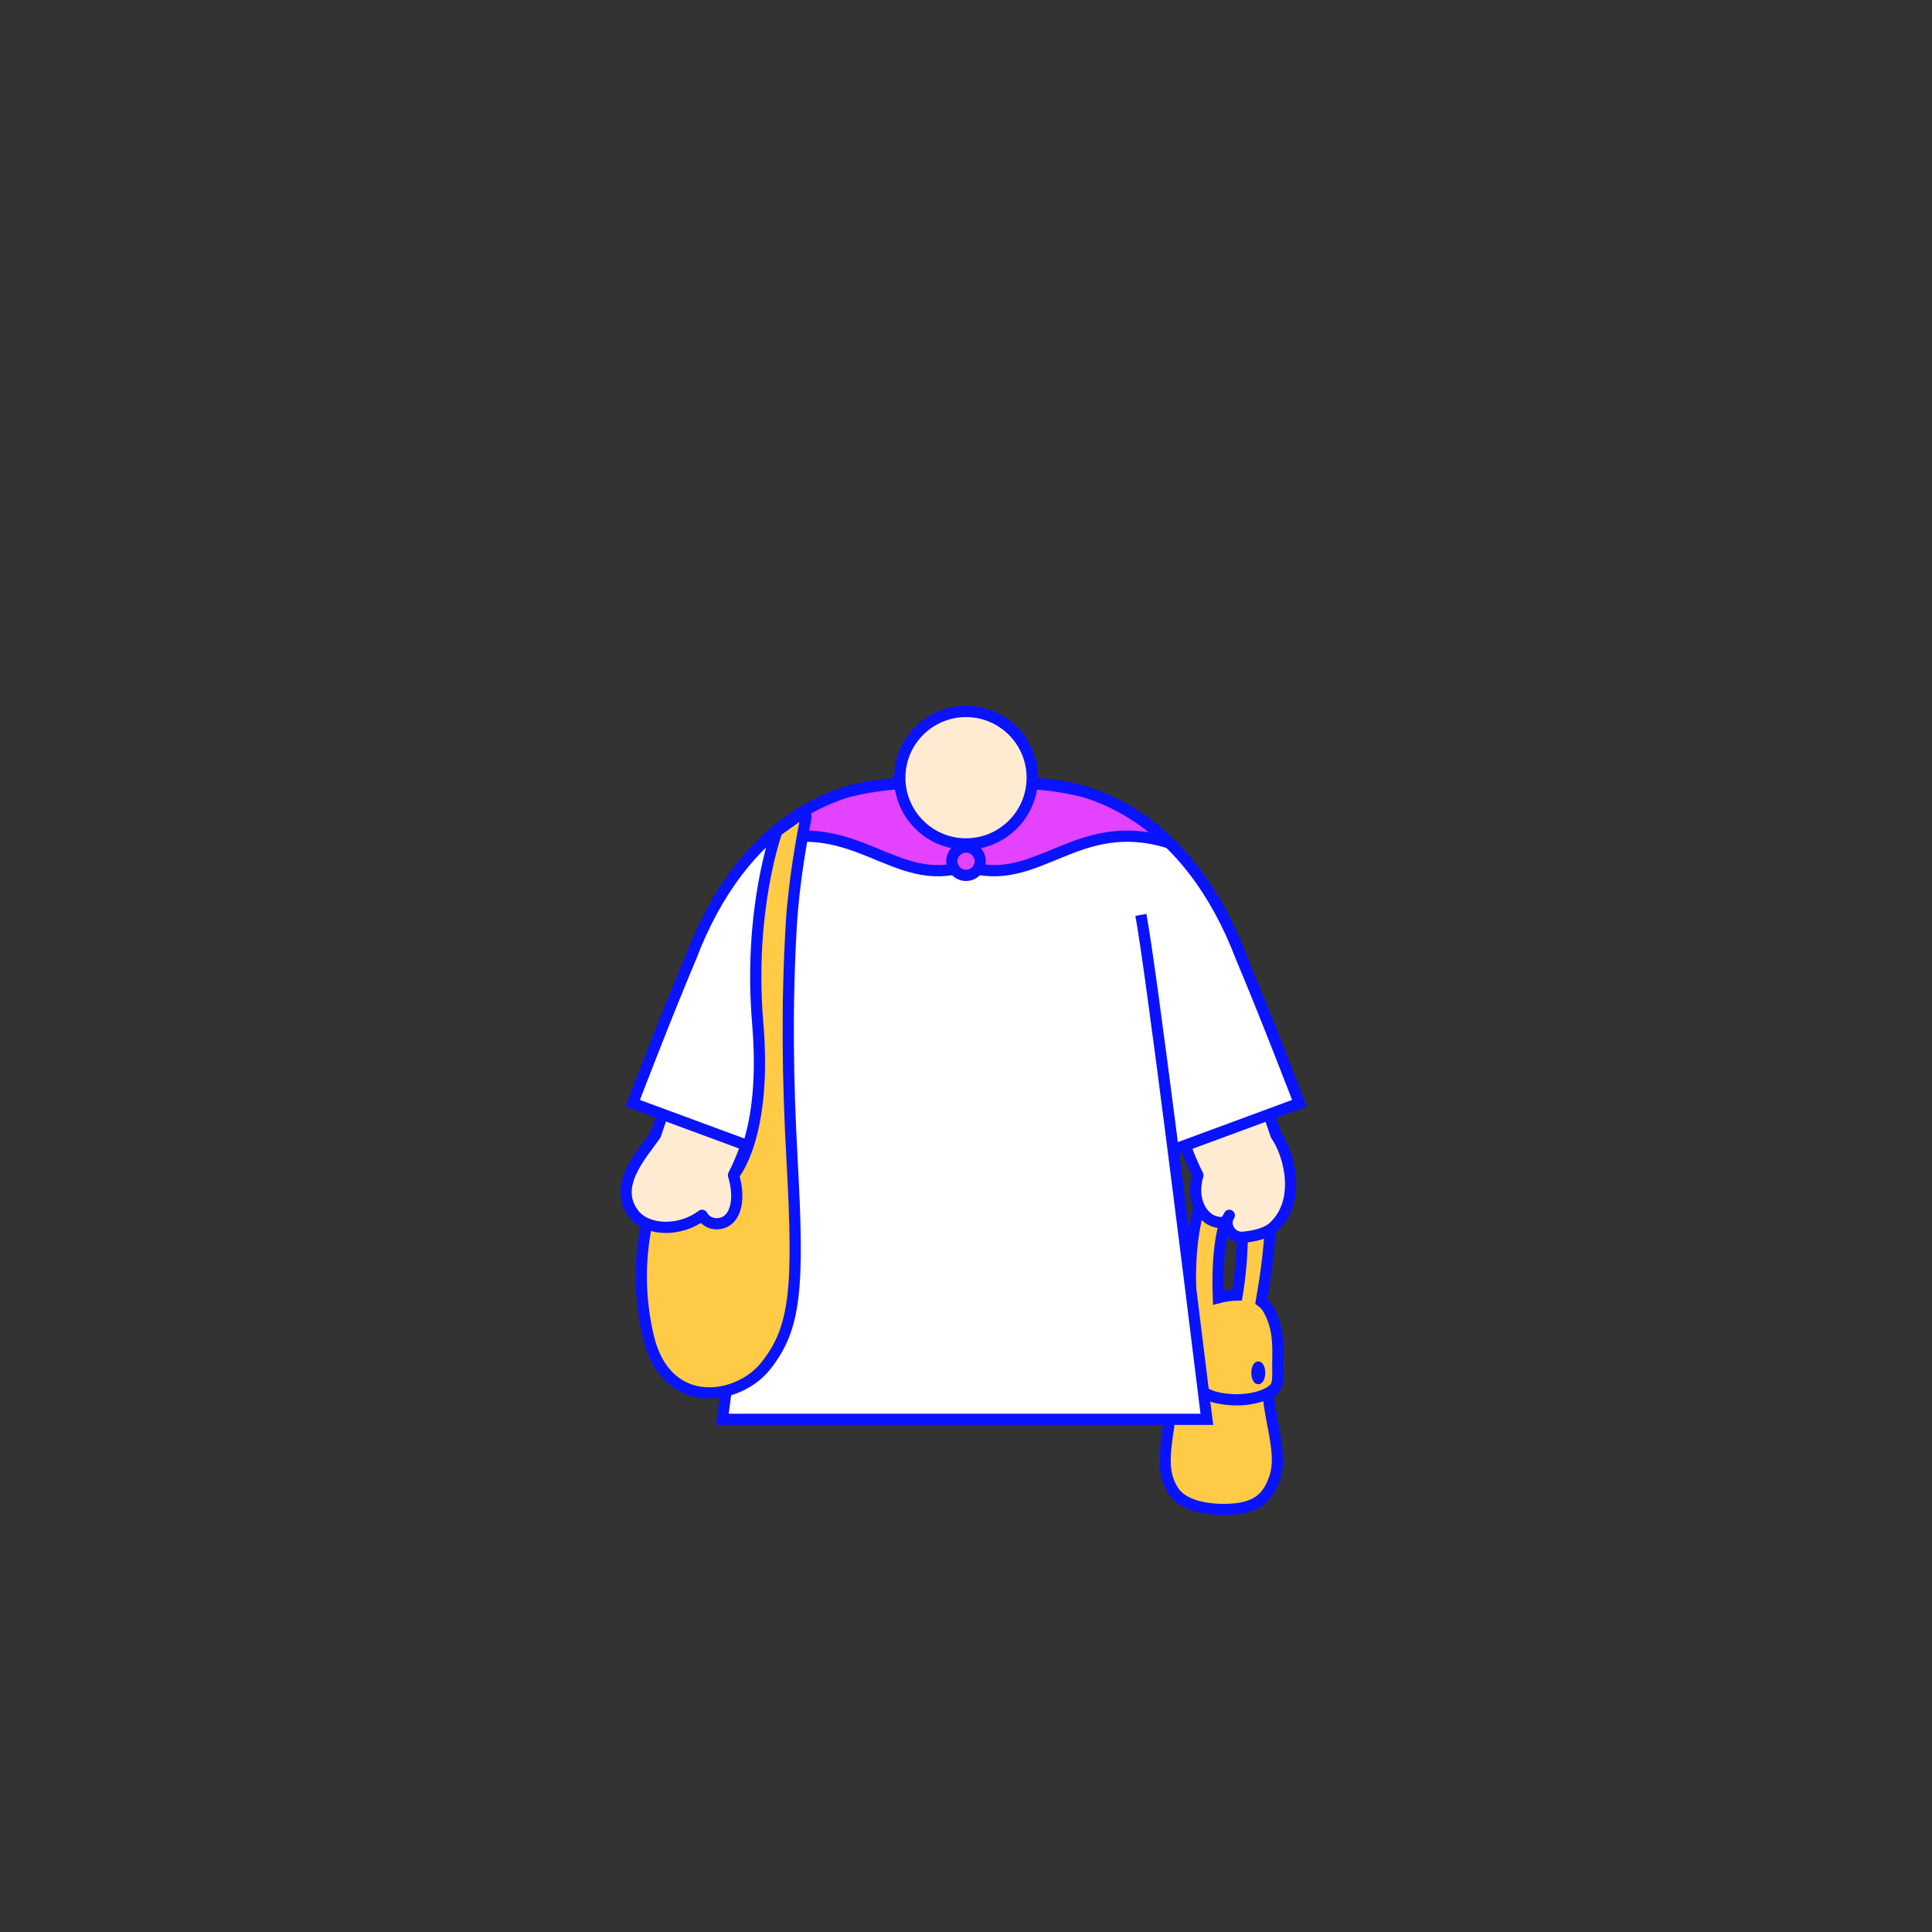 <svg class="tree-image-resource" viewBox="0 0 860 860" fill="none" xmlns="http://www.w3.org/2000/svg">
<rect x="0" y="0" width="860" height="860" fill="#333333" stroke="none"/>
<g clip-path="url(#clip0_152_4066)">
<path d="M365.821 410.07C352.401 395.85 342.501 354.73 328.701 397.58L291.711 505.31C285.621 514.01 272.411 528.02 282.211 540.49C288.201 548.11 302.901 548.32 312.521 540.97C313.931 543.75 317.411 545.42 321.181 544.47C327.531 542.87 329.701 533.72 326.511 523.11C329.121 518.01 331.401 512.3 333.491 506.09L365.811 410.06L365.821 410.07Z" fill="#FFEBD1" stroke="#0A13FF" stroke-width="5" stroke-linecap="round" stroke-linejoin="round"/>
<path d="M568.311 616.37C569.121 614.04 568.711 608.85 568.791 606.21C569.041 597.39 568.831 590.58 564.751 583.03C563.901 581.46 562.771 580.24 561.471 579.29C565.111 558.74 568.461 530.17 561.971 517.63C551.281 496.96 542.011 512.28 534.171 536.52C529.031 552.41 529.561 572.12 530.531 583.82C524.781 589.19 521.021 596.95 521.721 606.46C523.771 634.5 513.341 649.91 522.351 663.72C527.121 671.04 539.611 672.37 548.251 671.8C558.911 671.1 564.371 667.15 567.521 657.51C570.901 647.18 565.591 634.02 564.521 620.51C566.521 619.51 567.911 617.55 568.331 616.38L568.311 616.37ZM551.981 532.6C551.981 532.6 554.951 550.32 550.711 576.45C547.771 576.49 544.851 576.97 542.351 577.64C540.851 538.12 551.981 532.6 551.981 532.6ZM532.511 602.51C531.511 614.51 531.681 620.47 543.511 622.51C555.501 624.58 566.081 620.91 568.081 616.91" fill="#FFCA45"/>
<path d="M532.511 602.51C531.511 614.51 531.681 620.47 543.511 622.51C555.501 624.58 566.081 620.91 568.081 616.91M568.311 616.37C569.121 614.04 568.711 608.85 568.791 606.21C569.041 597.39 568.831 590.58 564.751 583.03C563.901 581.46 562.771 580.24 561.471 579.29C565.111 558.74 568.461 530.17 561.971 517.63C551.281 496.96 542.011 512.28 534.171 536.52C529.031 552.41 529.561 572.12 530.531 583.82C524.781 589.19 521.021 596.95 521.721 606.46C523.771 634.5 513.341 649.91 522.351 663.72C527.121 671.04 539.611 672.37 548.251 671.8C558.911 671.1 564.371 667.15 567.521 657.51C570.901 647.18 565.591 634.02 564.521 620.51C566.521 619.51 567.911 617.55 568.331 616.38L568.311 616.37ZM551.981 532.6C551.981 532.6 554.951 550.32 550.711 576.45C547.771 576.49 544.851 576.97 542.351 577.64C540.851 538.12 551.981 532.6 551.981 532.6Z" stroke="#0A13FF" stroke-width="5" stroke-miterlimit="10"/>
<path d="M493.91 410.07C503.94 387.74 511.4 345.57 531.03 397.58L568.02 505.31C574.11 514.01 579.4 534.86 566.77 546.27C563.6 549.13 558.11 550.3 553.38 550.74C548.14 551.23 544.39 545.59 547.13 541.1C547.15 541.06 547.18 541.02 547.21 540.98C545.8 543.76 544.94 544.83 541.17 543.88C534.82 542.28 530.03 533.72 533.22 523.12C530.61 518.02 528.33 512.31 526.24 506.1L493.92 410.07H493.91Z" fill="#FFEBD1" stroke="#0A13FF" stroke-width="5" stroke-linecap="round" stroke-linejoin="round"/>
<path d="M429.999 375.64L337.929 511.88L281.609 491.09C281.609 491.09 296.339 452.59 307.479 426.25C330.879 364.79 373.059 348.93 400.149 348.93H426.999" fill="white"/>
<path d="M429.999 375.64L337.929 511.88L281.609 491.09C281.609 491.09 296.339 452.59 307.479 426.25C330.879 364.79 373.059 348.93 400.149 348.93H426.999" stroke="#0A13FF" stroke-width="5" stroke-miterlimit="10"/>
<path d="M430 375.64L522.07 511.88L578.39 491.09C578.39 491.09 563.66 452.59 552.52 426.25C529.12 364.79 486.94 348.93 459.85 348.93H433" fill="white"/>
<path d="M430 375.64L522.07 511.88L578.39 491.09C578.39 491.09 563.66 452.59 552.52 426.25C529.12 364.79 486.94 348.93 459.85 348.93H433" stroke="#0A13FF" stroke-width="5" stroke-miterlimit="10"/>
<path d="M430 375.64L522.07 511.88L578.39 491.09C578.39 491.09 563.66 452.59 552.52 426.25C529.12 364.79 486.94 348.93 459.85 348.93H433" fill="white"/>
<path d="M430 375.64L522.07 511.88L578.39 491.09C578.39 491.09 563.66 452.59 552.52 426.25C529.12 364.79 486.94 348.93 459.85 348.93H433" stroke="#0A13FF" stroke-width="5" stroke-miterlimit="10"/>
<path d="M503.769 390.84C496.419 372.78 486.459 354.73 429.999 354.73C373.539 354.73 363.569 372.78 356.229 390.84C343.929 421.07 335.449 533.65 335.449 533.65C365.039 537.95 400.679 539.89 429.999 539.76C459.319 539.9 494.959 537.95 524.549 533.65C524.549 533.65 516.069 421.07 503.769 390.84Z" fill="white"/>
<path d="M352.149 407.25C347.399 433 329.969 566.54 321.539 631.79H537.209C529.199 566.54 512.599 432.99 507.849 407.25" fill="white"/>
<path d="M352.149 407.25C347.399 433 329.969 566.54 321.539 631.79H537.209C529.199 566.54 512.599 432.99 507.849 407.25" stroke="#0A13FF" stroke-width="5" stroke-miterlimit="10"/>
<path d="M377.498 352.39C365.158 356.11 351.878 363.18 339.488 375.23C380.908 362.22 398.248 396.08 429.998 385.5L429.968 377.9L413.608 348.94H400.148C399.968 348.94 399.788 348.94 399.598 348.94C397.088 348.98 388.288 349.71 377.488 352.38L377.498 352.39Z" fill="#E343FF" stroke="#0A13FF" stroke-width="5" stroke-linecap="round" stroke-linejoin="round"/>
<path d="M482.5 352.39C494.84 356.11 508.12 363.18 520.51 375.23C479.09 362.22 461.75 396.08 430 385.5L430.03 377.9L446.39 348.94H459.85C460.03 348.94 460.21 348.94 460.4 348.94C462.91 348.98 471.71 349.71 482.51 352.38L482.5 352.39Z" fill="#E343FF" stroke="#0A13FF" stroke-width="5" stroke-linecap="round" stroke-linejoin="round"/>
<path d="M429.997 375.65C446.273 375.65 459.467 362.456 459.467 346.18C459.467 329.904 446.273 316.71 429.997 316.71C413.722 316.71 400.527 329.904 400.527 346.18C400.527 362.456 413.722 375.65 429.997 375.65Z" fill="#FFEBD1" stroke="#0A13FF" stroke-width="5" stroke-miterlimit="10"/>
<path d="M429.999 389.66C433.479 389.66 436.299 386.839 436.299 383.36C436.299 379.881 433.479 377.06 429.999 377.06C426.52 377.06 423.699 379.881 423.699 383.36C423.699 386.839 426.52 389.66 429.999 389.66Z" fill="#E343FF" stroke="#0A13FF" stroke-width="5" stroke-linecap="round" stroke-linejoin="round"/>
<path d="M328.789 453.333L320.105 457.161L324.034 466.073L332.718 462.245L328.789 453.333Z" fill="white"/>
<path d="M560.101 606.03C555.971 606.03 555.961 616.18 560.101 616.18C564.241 616.18 564.241 606.03 560.101 606.03Z" fill="#0A13FF"/>
<path d="M430.001 375.65C446.277 375.65 459.471 362.456 459.471 346.18C459.471 329.904 446.277 316.71 430.001 316.71C413.725 316.71 400.531 329.904 400.531 346.18C400.531 362.456 413.725 375.65 430.001 375.65Z" fill="#FFEBD1" stroke="#0A13FF" stroke-width="5" stroke-miterlimit="10"/>
<path d="M345.84 369.94C345.84 369.94 333.01 404.63 337.29 455.48C341.57 506.33 326.52 523.11 326.52 523.11L294.16 524.98C294.16 524.98 279.29 554.49 288.46 594.48C296.3 628.7 328.5 623.52 340.79 608.1C354.27 591.18 355.74 573.76 352.55 515.78C350.64 481.1 350.13 447.09 352.26 411.27C353.36 392.66 357.1 372.26 358.73 363.99C359 362.63 357.47 361.64 356.34 362.45L345.85 369.93L345.84 369.94Z" fill="#FFCA45" stroke="#0A13FF" stroke-width="5" stroke-miterlimit="10"/>
<path d="M291.711 505.31C285.621 514.01 272.411 528.02 282.211 540.49C288.201 548.11 302.901 548.32 312.521 540.97C313.931 543.75 317.411 545.42 321.181 544.47C327.531 542.87 329.701 533.72 326.511 523.11C327.671 520.85 328.761 518.47 329.801 515.98" fill="#FFEBD1"/>
<path d="M291.711 505.31C285.621 514.01 272.411 528.02 282.211 540.49C288.201 548.11 302.901 548.32 312.521 540.97C313.931 543.75 317.411 545.42 321.181 544.47C327.531 542.87 329.701 533.72 326.511 523.11C327.671 520.85 328.761 518.47 329.801 515.98" stroke="#0A13FF" stroke-width="5" stroke-linecap="round" stroke-linejoin="round"/>
</g>
<defs>
<clipPath id="clip0_152_4066">
<rect width="100%" height="100%" fill="white"/>
</clipPath>
</defs>
</svg>
